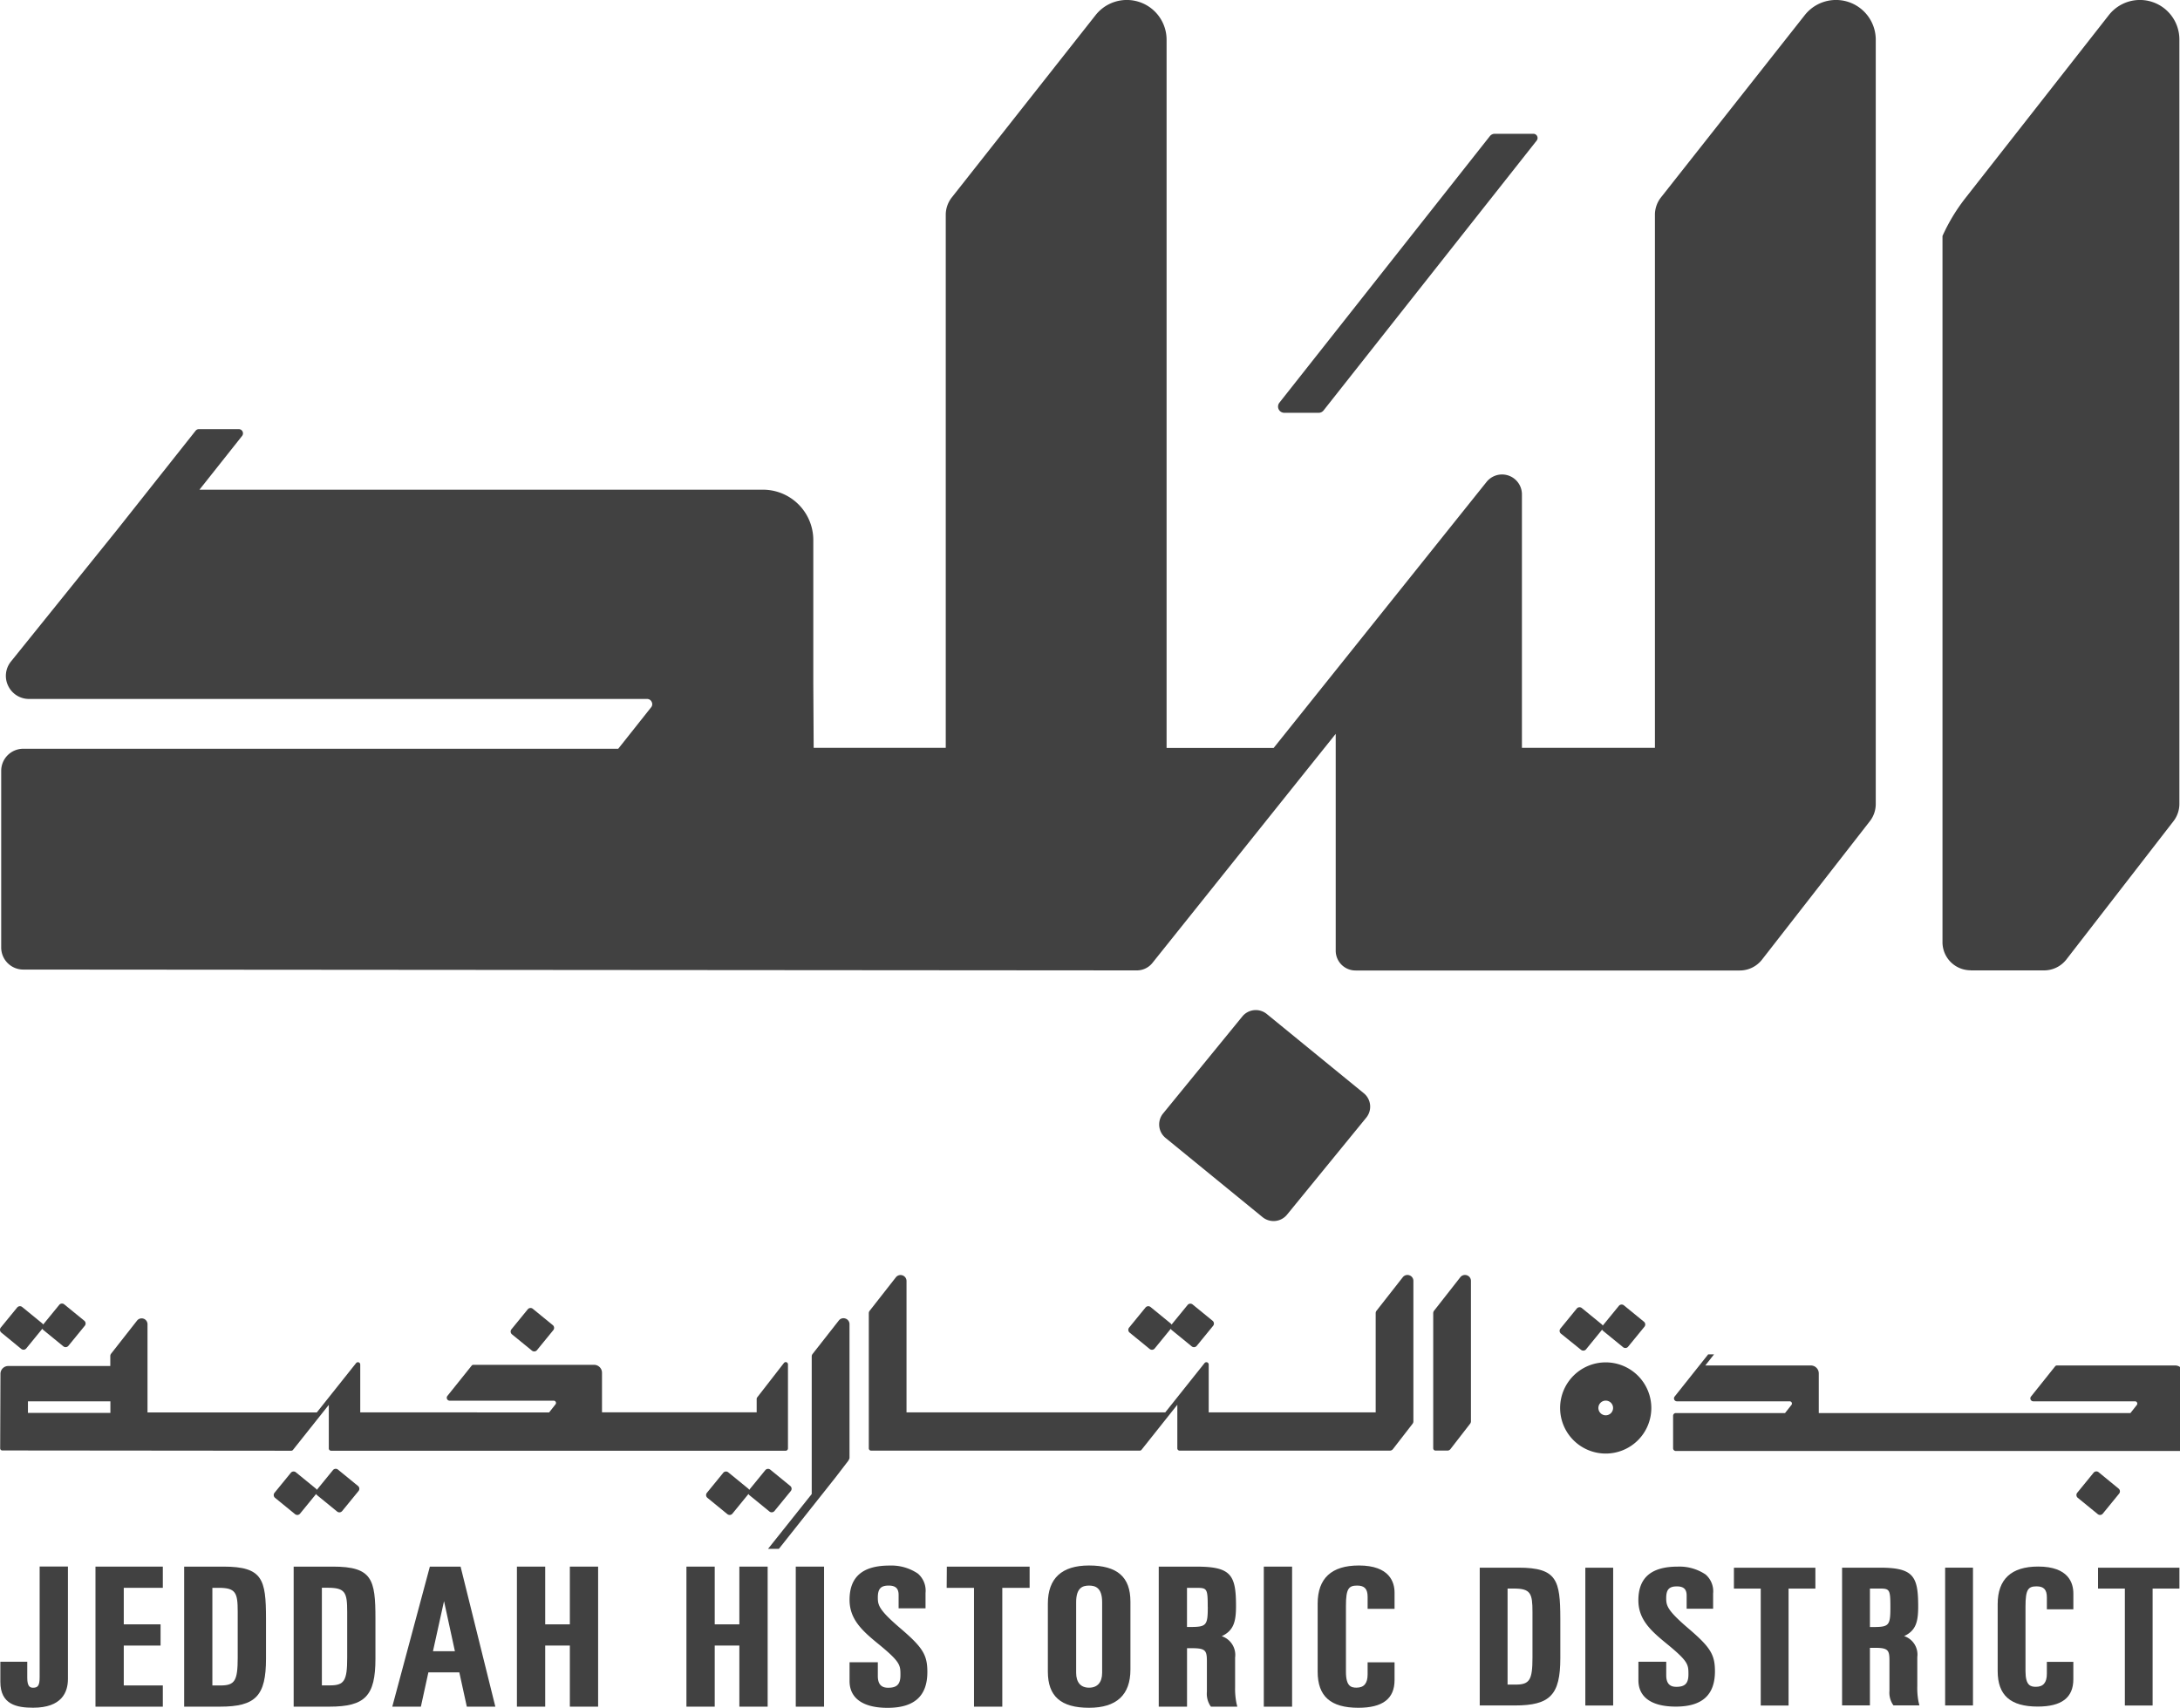 <svg xmlns:inkscape="http://www.inkscape.org/namespaces/inkscape" xmlns:sodipodi="http://sodipodi.sourceforge.net/DTD/sodipodi-0.dtd" xmlns="http://www.w3.org/2000/svg" xmlns:svg="http://www.w3.org/2000/svg" width="600" height="470.072" viewBox="0 0 600 470.072" version="1.1" id="svg36" sodipodi:docname="63e288c71454d8633773ce45_AlbaladLogoWhite.svg" inkscape:version="1.3.2 (091e20e, 2023-11-25, custom)">
  <sodipodi:namedview id="namedview36" pagecolor="#ffffff" bordercolor="#999999" borderopacity="1" inkscape:showpageshadow="2" inkscape:pageopacity="0" inkscape:pagecheckerboard="0" inkscape:deskcolor="#d1d1d1" inkscape:zoom="0.73149742" inkscape:cx="159.94588" inkscape:cy="103.89647" inkscape:window-width="1500" inkscape:window-height="912" inkscape:window-x="-8" inkscape:window-y="-8" inkscape:window-maximized="1" inkscape:current-layer="a"/>
  <defs id="defs1">
    <clipPath id="b">
      <rect width="127.82" height="100" id="rect1" x="0" y="0"/>
    </clipPath>
  </defs>
  <g id="a" clip-path="url(#b)" transform="matrix(4.701,0,0,4.701,-0.846,0)">
    <g transform="translate(-1245.021,-100)" id="g36">
      <g id="g37" inkscape:label="MAIN LOGO">
        <path d="m 435.213,329.411 h 4.3 a 1.658,1.658 0 0 0 1.3,-0.639 l 6.272,-8.1 a 1.655,1.655 0 0 0 0.344,-1.007 V 274.9 a 2.311,2.311 0 0 0 -4.131,-1.426 l -8.369,10.678 a 10.76,10.76 0 0 0 -1.369,2.255 v 41.312 a 1.647,1.647 0 0 0 1.645,1.686 z" transform="translate(925.368,-172.589)" fill="#fff" id="path1" style="display:inline;fill:#414141;fill-opacity:1"/>
        <path d="m 367.454,302.392 h 2.013 a 0.365,0.365 0 0 0 0.286,-0.138 l 12.476,-15.8 a 0.246,0.246 0 0 0 -0.193,-0.4 h -2.26 a 0.365,0.365 0 0 0 -0.286,0.138 L 367.168,301.8 a 0.365,0.365 0 0 0 0.286,0.592 z" transform="translate(952.938,-178.22)" fill="#fff" id="path2" style="display:inline;fill:#414141;fill-opacity:1"/>
        <path d="m 240.692,329.362 65.19,0.049 a 1.165,1.165 0 0 0 0.91,-0.436 l 8.57,-10.715 v 0 l 2.162,-2.7 v 12.7 a 1.159,1.159 0 0 0 1.162,1.156 h 22.489 a 1.65,1.65 0 0 0 1.31,-0.639 l 6.31,-8.1 a 1.649,1.649 0 0 0 0.347,-1.008 V 274.9 a 2.328,2.328 0 0 0 -4.156,-1.426 l -8.422,10.678 a 1.653,1.653 0 0 0 -0.351,0.976 v 31.251 h -7.787 v -14.85 a 1.163,1.163 0 0 0 -2.072,-0.719 v 0 l -12.463,15.575 h -6.269 V 274.9 a 2.328,2.328 0 0 0 -4.156,-1.426 l -8.421,10.678 a 1.658,1.658 0 0 0 -0.352,0.976 v 31.251 h -7.733 l -0.022,-3.758 V 304.2 a 2.949,2.949 0 0 0 -2.955,-2.937 H 251 l 2.494,-3.146 a 0.246,0.246 0 0 0 -0.194,-0.4 h -2.332 a 0.247,0.247 0 0 0 -0.194,0.094 l -4.617,5.827 -6.19,7.682 a 1.333,1.333 0 0 0 -0.166,1.43 1.35,1.35 0 0 0 1.227,0.767 H 277.2 a 0.29,0.29 0 0 1 0.275,0.172 0.286,0.286 0 0 1 -0.035,0.321 l -1.922,2.423 h -34.826 a 1.292,1.292 0 0 0 -1.3,1.286 v 10.355 a 1.292,1.292 0 0 0 1.3,1.288 z" transform="translate(1005.879,-172.589)" fill="#fff" id="path3" style="display:inline;fill:#414141;fill-opacity:1"/>
        <path d="m 361.917,385.974 a 1,1 0 0 0 0.1,-0.005 1.018,1.018 0 0 0 0.686,-0.368 l 4.639,-5.681 a 1.017,1.017 0 0 0 -0.144,-1.431 l -5.68,-4.639 a 1.017,1.017 0 0 0 -1.431,0.144 l -4.64,5.681 a 1.018,1.018 0 0 0 0.144,1.431 l 5.681,4.64 a 1.019,1.019 0 0 0 0.645,0.228 z" transform="translate(957.849,-214.475)" fill="#fff" id="path4" style="display:inline;fill:#414141;fill-opacity:1"/>
      </g>
      <g transform="translate(1245.197,174.655)" id="g35" inkscape:label="TEXT">
        <g transform="translate(0.021,17.013)" id="g22" inkscape:label="ENGLISH TEXT">
          <rect width="1.63" height="8.069" transform="translate(92.799,0.13)" fill="#ffffff" id="rect4" x="0" y="0" style="fill:#414141;fill-opacity:1"/>
          <path d="m 406.117,432.932 c -1.221,-1.046 -1.278,-1.321 -1.278,-1.756 0,-0.5 0.169,-0.687 0.624,-0.687 0.4,0 0.573,0.165 0.573,0.537 v 0.772 h 1.55 v -0.89 a 1.3,1.3 0 0 0 -0.442,-1.116 2.731,2.731 0 0 0 -1.627,-0.461 c -1.552,0 -2.307,0.646 -2.307,1.974 0,1.094 0.689,1.746 1.59,2.485 1.341,1.09 1.341,1.266 1.341,1.85 0,0.525 -0.2,0.73 -0.7,0.73 -0.257,0 -0.6,-0.07 -0.6,-0.676 V 434.9 h -1.629 v 1.083 c 0,1 0.777,1.545 2.188,1.545 1.543,0 2.293,-0.677 2.293,-2.071 -0.003,-0.983 -0.267,-1.408 -1.576,-2.525 z" transform="translate(-307.305,-429.265)" fill="#ffffff" id="path5" style="fill:#414141;fill-opacity:1"/>
          <path d="m 412.769,430.664 h 1.57 v 6.847 h 1.629 v -6.847 h 1.57 v -1.222 h -4.769 z" transform="translate(-311.27,-429.311)" fill="#ffffff" id="path6" style="fill:#414141;fill-opacity:1"/>
          <path d="m 449.205,429.442 v 1.222 h 1.57 v 6.847 h 1.625 v -6.847 h 1.57 v -1.222 z" transform="translate(-326.388,-429.312)" fill="#ffffff" id="path7" style="fill:#414141;fill-opacity:1"/>
          <path d="m 427.854,436.357 v -1.685 a 1.137,1.137 0 0 0 -0.772,-1.229 c 0.691,-0.319 0.824,-0.84 0.824,-1.733 0,-1.79 -0.282,-2.274 -2.267,-2.274 h -2.189 v 8.064 h 1.63 v -3.37 h 0.285 c 0.785,0 0.859,0.134 0.859,0.762 v 1.749 a 1.28,1.28 0 0 0 0.184,0.787 l 0.048,0.071 h 1.52 l -0.048,-0.2 a 4.248,4.248 0 0 1 -0.074,-0.942 z m -2.594,-3.445 h -0.179 v -2.254 h 0.467 c 0.688,0 0.73,0 0.73,1.1 0,1.067 -0.078,1.154 -1.018,1.154 z" transform="translate(-315.619,-429.309)" fill="#ffffff" id="path8" style="fill:#414141;fill-opacity:1"/>
          <rect width="1.63" height="8.069" transform="translate(113.865,0.127)" fill="#ffffff" id="rect8" x="0" y="0" style="fill:#414141;fill-opacity:1"/>
          <path d="m 441.478,429.325 c -1.574,0 -2.372,0.74 -2.372,2.2 v 3.918 c 0,1.42 0.745,2.081 2.346,2.081 1.4,0 2.084,-0.523 2.084,-1.6 v -1.019 h -1.551 v 0.7 c 0,0.513 -0.209,0.762 -0.638,0.762 -0.31,0 -0.612,-0.07 -0.612,-0.912 v -3.8 c 0,-1 0.162,-1.17 0.651,-1.17 0.419,0 0.6,0.193 0.6,0.645 v 0.7 h 1.551 v -0.933 c -10e-4,-0.591 -0.268,-1.572 -2.059,-1.572 z" transform="translate(-322.165,-429.263)" fill="#ffffff" id="path9" style="fill:#414141;fill-opacity:1"/>
          <g transform="translate(0,0.066)" id="g15">
            <path d="m 241.6,435.8 c 0,0.477 -0.089,0.623 -0.382,0.623 -0.178,0 -0.343,-0.07 -0.343,-0.578 V 434.9 H 239.3 v 1.178 c 0,1.335 0.969,1.515 1.918,1.515 1.684,0 2.038,-0.913 2.038,-1.679 v -6.588 H 241.6 Z" transform="translate(-239.296,-429.331)" fill="#ffffff" id="path10" style="fill:#414141;fill-opacity:1"/>
            <path d="m 248.874,437.532 h 3.943 v -1.243 h -2.287 v -2.335 h 2.155 v -1.242 h -2.155 v -2.139 h 2.287 v -1.242 h -3.943 z" transform="translate(-243.301,-429.331)" fill="#ffffff" id="path11" style="fill:#414141;fill-opacity:1"/>
            <path d="m 260.093,429.331 h -2.3 v 8.2 h 2.092 c 2.1,0 2.7,-0.631 2.7,-2.813 v -2.345 c -0.002,-2.299 -0.195,-3.042 -2.492,-3.042 z m -0.173,6.958 h -0.475 v -5.716 h 0.369 c 1,0 1.114,0.283 1.114,1.4 v 2.7 c -10e-4,1.345 -0.17,1.617 -1.008,1.617 z" transform="translate(-247.028,-429.331)" fill="#ffffff" id="path12" style="fill:#414141;fill-opacity:1"/>
            <path d="m 271.112,429.331 h -2.3 v 8.2 h 2.088 c 2.1,0 2.7,-0.631 2.7,-2.813 v -2.345 c 0,-2.299 -0.191,-3.042 -2.488,-3.042 z m 0.834,2.639 v 2.7 c 0,1.343 -0.17,1.615 -1.007,1.615 h -0.475 v -5.716 h 0.369 c 1.004,0.004 1.113,0.287 1.113,1.401 z" transform="translate(-251.636,-429.331)" fill="#ffffff" id="path13" style="fill:#414141;fill-opacity:1"/>
            <path d="m 280.938,429.331 -2.2,8.2 h 1.674 l 0.439,-2.006 h 1.812 l 0.439,2.006 h 1.67 l -2.035,-8.2 z m 1.466,4.952 h -1.284 l 0.647,-2.93 z" transform="translate(-255.788,-429.331)" fill="#ffffff" id="path14" style="fill:#414141;fill-opacity:1"/>
            <path d="m 294.378,432.712 h -1.443 v -3.381 h -1.656 v 8.2 h 1.656 v -3.578 h 1.443 v 3.578 h 1.655 v -8.2 h -1.655 z" transform="translate(-261.032,-429.331)" fill="#ffffff" id="path15" style="fill:#414141;fill-opacity:1"/>
          </g>
          <path d="m 311.053,432.712 h -1.442 v -3.381 h -1.656 v 8.2 h 1.656 v -3.578 h 1.442 v 3.578 h 1.657 v -8.2 h -1.657 z" transform="translate(-267.783,-429.265)" fill="#ffffff" id="path16" style="fill:#414141;fill-opacity:1"/>
          <rect width="1.656" height="8.201" transform="translate(46.573,0.066)" fill="#ffffff" id="rect16" x="0" y="0" style="fill:#414141;fill-opacity:1"/>
          <path d="m 327.233,432.879 c -1.241,-1.063 -1.3,-1.343 -1.3,-1.785 0,-0.509 0.172,-0.7 0.635,-0.7 0.4,0 0.582,0.168 0.582,0.546 v 0.785 h 1.576 v -0.9 a 1.315,1.315 0 0 0 -0.45,-1.134 2.776,2.776 0 0 0 -1.654,-0.469 c -1.577,0 -2.344,0.656 -2.344,2.007 0,1.111 0.7,1.774 1.616,2.526 1.363,1.107 1.363,1.287 1.363,1.88 0,0.534 -0.2,0.742 -0.715,0.742 -0.261,0 -0.609,-0.072 -0.609,-0.687 v -0.807 h -1.655 v 1.1 c 0,1.012 0.79,1.57 2.224,1.57 1.568,0 2.331,-0.688 2.331,-2.1 0,-1.008 -0.27,-1.439 -1.6,-2.574 z" transform="translate(-274.556,-429.218)" fill="#ffffff" id="path17" style="fill:#414141;fill-opacity:1"/>
          <path d="m 333.994,430.573 h 1.6 v 6.959 h 1.656 v -6.959 h 1.6 v -1.242 h -4.847 z" transform="translate(-278.586,-429.265)" fill="#ffffff" id="path18" style="fill:#414141;fill-opacity:1"/>
          <path d="m 346.531,429.219 c -1.6,0 -2.411,0.752 -2.411,2.235 v 3.982 c 0,1.443 0.766,2.115 2.411,2.115 1.608,0 2.423,-0.752 2.423,-2.235 v -3.982 c 0,-1.443 -0.77,-2.115 -2.423,-2.115 z m 0.767,6.282 c 0,0.563 -0.273,0.873 -0.767,0.873 -0.494,0 -0.755,-0.318 -0.755,-0.873 v -4.134 c 0,-0.861 0.4,-0.971 0.755,-0.971 0.355,0 0.767,0.111 0.767,0.971 z" transform="translate(-282.788,-429.219)" fill="#ffffff" id="path19" style="fill:#414141;fill-opacity:1"/>
          <path d="m 359.683,436.366 v -1.712 a 1.156,1.156 0 0 0 -0.784,-1.25 c 0.7,-0.325 0.837,-0.854 0.837,-1.761 0,-1.819 -0.287,-2.311 -2.3,-2.311 h -2.224 v 8.2 h 1.656 v -3.424 h 0.289 c 0.8,0 0.874,0.137 0.874,0.775 v 1.777 a 1.3,1.3 0 0 0 0.187,0.8 l 0.049,0.072 h 1.545 l -0.049,-0.2 a 4.317,4.317 0 0 1 -0.08,-0.966 z m -1.6,-4.679 c 0,1.09 -0.077,1.178 -1.034,1.178 h -0.183 v -2.291 h 0.475 c 0.697,-0.001 0.739,-0.001 0.739,1.112 z" transform="translate(-287.388,-429.265)" fill="#ffffff" id="path20" style="fill:#414141;fill-opacity:1"/>
          <rect width="1.656" height="8.201" transform="translate(73.975,0.066)" fill="#ffffff" id="rect20" x="0" y="0" style="fill:#414141;fill-opacity:1"/>
          <path d="m 373.529,429.219 c -1.6,0 -2.411,0.752 -2.411,2.235 v 3.982 c 0,1.443 0.758,2.115 2.384,2.115 1.425,0 2.118,-0.531 2.118,-1.625 v -1.036 h -1.577 v 0.708 c 0,0.521 -0.212,0.775 -0.648,0.775 -0.314,0 -0.621,-0.072 -0.621,-0.928 v -3.861 c 0,-1.018 0.165,-1.189 0.661,-1.189 0.426,0 0.608,0.2 0.608,0.655 v 0.708 h 1.577 v -0.948 c 0,-0.594 -0.271,-1.591 -2.091,-1.591 z" transform="translate(-293.99,-429.219)" fill="#ffffff" id="path21" style="fill:#414141;fill-opacity:1"/>
          <path d="m 389.6,429.436 h -2.267 v 8.069 h 2.058 c 2.063,0 2.66,-0.621 2.66,-2.768 v -2.307 c -0.004,-2.262 -0.194,-2.994 -2.451,-2.994 z m 0.821,5.258 c 0,1.321 -0.166,1.589 -0.991,1.589 h -0.467 v -5.624 h 0.363 c 0.987,0 1.095,0.278 1.095,1.374 z" transform="translate(-300.716,-429.309)" fill="#ffffff" id="path22" style="fill:#414141;fill-opacity:1"/>
        </g>
        <g id="g38" inkscape:label="ARABIC TEXT">
          <path d="m 435.847,408.621 h -6.932 a 0.129,0.129 0 0 0 -0.1,0.048 l -1.415,1.771 a 0.172,0.172 0 0 0 0.135,0.28 h 5.956 a 0.128,0.128 0 0 1 0.118,0.074 0.129,0.129 0 0 1 -0.014,0.14 l -0.374,0.474 h -18.246 v -2.323 a 0.464,0.464 0 0 0 -0.463,-0.464 h -6.182 l 0.513,-0.651 H 408.5 l -1.964,2.47 a 0.172,0.172 0 0 0 0.135,0.28 h 6.6 a 0.13,0.13 0 0 1 0.119,0.074 0.128,0.128 0 0 1 -0.016,0.139 L 413,411.407 h -6.393 a 0.161,0.161 0 0 0 -0.161,0.161 v 1.9 a 0.161,0.161 0 0 0 0.161,0.161 h 29.578 a 0.128,0.128 0 0 0 0.127,-0.128 v -4.418 a 0.465,0.465 0 0 0 -0.465,-0.462 z" transform="translate(-308.487,-403.32)" fill="#fff" id="path23" style="display:inline;fill:#414141;fill-opacity:1"/>
          <path d="m 396.586,405.609 a 0.209,0.209 0 0 0 0.133,0.047 h 0.021 a 0.207,0.207 0 0 0 0.141,-0.076 l 0.941,-1.153 a 0.214,0.214 0 0 0 0.056,0.073 l 1.17,0.955 a 0.209,0.209 0 0 0 0.133,0.048 h 0.021 a 0.212,0.212 0 0 0 0.141,-0.076 l 0.956,-1.17 a 0.209,0.209 0 0 0 -0.03,-0.294 l -1.169,-0.955 a 0.21,0.21 0 0 0 -0.3,0.03 l -0.942,1.153 a 0.21,0.21 0 0 0 -0.056,-0.073 l -1.17,-0.955 a 0.21,0.21 0 0 0 -0.295,0.03 l -0.955,1.17 a 0.21,0.21 0 0 0 0.03,0.3 z" transform="translate(-304.018,-401.225)" fill="#fff" id="path24" style="display:inline;fill:#414141;fill-opacity:1"/>
          <path d="m 384.671,400 a 0.349,0.349 0 0 0 -0.116,-0.019 0.344,0.344 0 0 0 -0.272,0.134 l -1.537,1.961 a 0.237,0.237 0 0 0 -0.048,0.139 v 7.913 a 0.136,0.136 0 0 0 0.136,0.137 h 0.694 a 0.224,0.224 0 0 0 0.179,-0.088 l 1.152,-1.487 a 0.228,0.228 0 0 0 0.047,-0.139 v -8.22 A 0.345,0.345 0 0 0 384.671,400 Z" transform="translate(-298.783,-399.98)" fill="#fff" id="path25" style="display:inline;fill:#414141;fill-opacity:1"/>
          <path d="m 357.717,400 v 0 a 0.345,0.345 0 0 0 -0.389,0.115 l -1.537,1.961 a 0.235,0.235 0 0 0 -0.048,0.14 v 5.809 h -9.776 v -2.8 a 0.136,0.136 0 0 0 -0.092,-0.129 0.138,0.138 0 0 0 -0.151,0.044 v 0 l -2.3,2.886 h -15.149 v -7.694 a 0.349,0.349 0 0 0 -0.623,-0.215 l -1.536,1.961 a 0.227,0.227 0 0 0 -0.049,0.139 v 7.816 c 0,0.032 0,0.032 0,0.038 0,0.006 0,0.014 0,0.059 a 0.136,0.136 0 0 0 0.136,0.137 h 15.726 a 0.135,0.135 0 0 0 0.107,-0.052 l 2.094,-2.635 v 2.55 a 0.136,0.136 0 0 0 0.136,0.137 h 12.307 a 0.228,0.228 0 0 0 0.179,-0.088 l 1.152,-1.487 a 0.231,0.231 0 0 0 0.047,-0.139 v -8.22 A 0.345,0.345 0 0 0 357.717,400 Z" transform="translate(-275.197,-399.979)" fill="#fff" id="path26" style="display:inline;fill:#414141;fill-opacity:1"/>
          <path d="m 240.507,405.515 a 0.21,0.21 0 0 0 0.133,0.048 h 0.021 a 0.211,0.211 0 0 0 0.141,-0.076 l 0.942,-1.153 a 0.2,0.2 0 0 0 0.056,0.073 l 1.17,0.956 a 0.21,0.21 0 0 0 0.3,-0.03 l 0.956,-1.17 a 0.21,0.21 0 0 0 -0.03,-0.3 l -1.17,-0.955 a 0.21,0.21 0 0 0 -0.295,0.03 l -0.942,1.153 a 0.211,0.211 0 0 0 -0.056,-0.073 l -1.17,-0.956 a 0.21,0.21 0 0 0 -0.294,0.03 l -0.956,1.169 a 0.211,0.211 0 0 0 0.03,0.3 z" transform="translate(-239.26,-401.185)" fill="#fff" id="path27" style="display:inline;fill:#414141;fill-opacity:1"/>
          <path d="m 291.372,403.382 -0.955,1.17 a 0.21,0.21 0 0 0 0.03,0.295 l 1.17,0.955 a 0.207,0.207 0 0 0 0.132,0.047 0.21,0.21 0 0 0 0.163,-0.077 l 0.955,-1.17 a 0.209,0.209 0 0 0 -0.03,-0.294 l -1.17,-0.956 a 0.21,0.21 0 0 0 -0.295,0.03 z" transform="translate(-260.469,-401.37)" fill="#fff" id="path28" style="display:inline;fill:#414141;fill-opacity:1"/>
          <path d="m 355.648,402.941 -0.942,1.153 a 0.21,0.21 0 0 0 -0.056,-0.073 l -1.17,-0.956 a 0.21,0.21 0 0 0 -0.3,0.03 l -0.955,1.169 a 0.21,0.21 0 0 0 0.03,0.3 l 1.17,0.955 a 0.209,0.209 0 0 0 0.133,0.048 h 0.021 a 0.211,0.211 0 0 0 0.141,-0.076 l 0.941,-1.153 a 0.205,0.205 0 0 0 0.056,0.073 l 1.17,0.956 a 0.21,0.21 0 0 0 0.295,-0.03 l 0.956,-1.17 a 0.21,0.21 0 0 0 -0.03,-0.3 l -1.17,-0.955 a 0.21,0.21 0 0 0 -0.29,0.029 z" transform="translate(-286.112,-401.185)" fill="#fff" id="path29" style="display:inline;fill:#414141;fill-opacity:1"/>
          <path d="m 270.578,419.539 a 0.21,0.21 0 0 0 -0.3,0.03 l -0.942,1.153 a 0.216,0.216 0 0 0 -0.056,-0.073 l -1.171,-0.955 a 0.21,0.21 0 0 0 -0.295,0.03 l -0.955,1.17 a 0.21,0.21 0 0 0 0.03,0.294 l 1.17,0.955 a 0.211,0.211 0 0 0 0.133,0.048 h 0.021 a 0.211,0.211 0 0 0 0.141,-0.076 l 0.942,-1.153 a 0.211,0.211 0 0 0 0.056,0.073 l 1.17,0.955 a 0.21,0.21 0 0 0 0.3,-0.03 l 0.956,-1.17 a 0.21,0.21 0 0 0 -0.03,-0.295 z" transform="translate(-250.783,-408.138)" fill="#fff" id="path30" style="display:inline;fill:#414141;fill-opacity:1"/>
          <path d="m 311.3,422.191 h 0.021 a 0.211,0.211 0 0 0 0.141,-0.076 l 0.941,-1.153 a 0.211,0.211 0 0 0 0.056,0.073 l 1.17,0.955 a 0.207,0.207 0 0 0 0.133,0.047 0.209,0.209 0 0 0 0.162,-0.077 l 0.956,-1.17 a 0.21,0.21 0 0 0 -0.03,-0.295 l -1.17,-0.955 a 0.209,0.209 0 0 0 -0.294,0.03 l -0.942,1.153 a 0.211,0.211 0 0 0 -0.056,-0.073 l -1.17,-0.955 a 0.209,0.209 0 0 0 -0.294,0.03 l -0.956,1.17 a 0.209,0.209 0 0 0 0.03,0.294 l 1.169,0.956 a 0.213,0.213 0 0 0 0.133,0.046 z" transform="translate(-268.577,-408.138)" fill="#fff" id="path31" inkscape:label="path31" style="display:inline;fill:#414141;fill-opacity:1"/>
          <path d="m 448.332,419.8 a 0.21,0.21 0 0 0 -0.295,0.03 l -0.955,1.17 a 0.21,0.21 0 0 0 0.03,0.3 l 1.17,0.955 a 0.209,0.209 0 0 0 0.295,-0.03 l 0.955,-1.17 a 0.21,0.21 0 0 0 -0.03,-0.295 z" transform="translate(-325.46,-408.249)" fill="#fff" id="path32" style="display:inline;fill:#414141;fill-opacity:1"/>
          <path d="m 320.651,404.355 a 0.351,0.351 0 0 0 -0.116,-0.02 0.343,0.343 0 0 0 -0.272,0.134 l -1.537,1.96 a 0.234,0.234 0 0 0 -0.049,0.14 v 8.061 0 l -2.557,3.209 h 0.634 l 3.31,-4.174 0.767,-1 v -0.016 l 0.015,-0.02 a 0.226,0.226 0 0 0 0.043,-0.131 v -7.814 a 0.344,0.344 0 0 0 -0.238,-0.329 z" transform="translate(-271.149,-401.801)" fill="#fff" id="path33" style="display:inline;fill:#414141;fill-opacity:1"/>
          <path d="m 285.328,406.911 a 0.137,0.137 0 0 0 -0.152,0.045 l -1.566,2.016 a 0.137,0.137 0 0 0 -0.029,0.084 v 0.788 h -9.056 v -2.317 a 0.464,0.464 0 0 0 -0.464,-0.464 h -7.067 a 0.127,0.127 0 0 0 -0.1,0.048 l -1.419,1.771 a 0.172,0.172 0 0 0 0.134,0.281 h 6.091 a 0.128,0.128 0 0 1 0.118,0.074 0.13,0.13 0 0 1 -0.015,0.14 l -0.374,0.474 -11.058,-0.005 v -2.8 a 0.136,0.136 0 0 0 -0.243,-0.084 l -2.3,2.889 h -9.912 v -5.165 a 0.343,0.343 0 0 0 -0.613,-0.212 l -1.519,1.937 a 0.231,0.231 0 0 0 -0.047,0.137 v 0.584 h -5.973 a 0.457,0.457 0 0 0 -0.457,0.457 l -0.017,4.362 a 0.124,0.124 0 0 0 0.125,0.126 l 16.915,0.016 a 0.135,0.135 0 0 0 0.106,-0.052 l 2.094,-2.634 v 2.549 a 0.136,0.136 0 0 0 0.136,0.137 h 26.611 a 0.136,0.136 0 0 0 0.136,-0.137 v -4.909 a 0.137,0.137 0 0 0 -0.085,-0.136 z m -39.585,2.966 h -4.827 V 409.2 h 4.827 z" transform="translate(-239.276,-401.8)" fill="#fff" id="path34" style="display:inline;fill:#414141;fill-opacity:1"/>
          <path d="m 398.045,408.777 a 2.67,2.67 0 1 0 2.67,2.67 2.673,2.673 0 0 0 -2.67,-2.67 z m 0,3.1 a 0.43,0.43 0 1 1 0.431,-0.431 0.431,0.431 0 0 1 -0.431,0.431 z" transform="translate(-304.031,-403.658)" fill="#fff" id="path35" style="display:inline;fill:#414141;fill-opacity:1"/>
        </g>
      </g>
    </g>
  </g>
</svg>